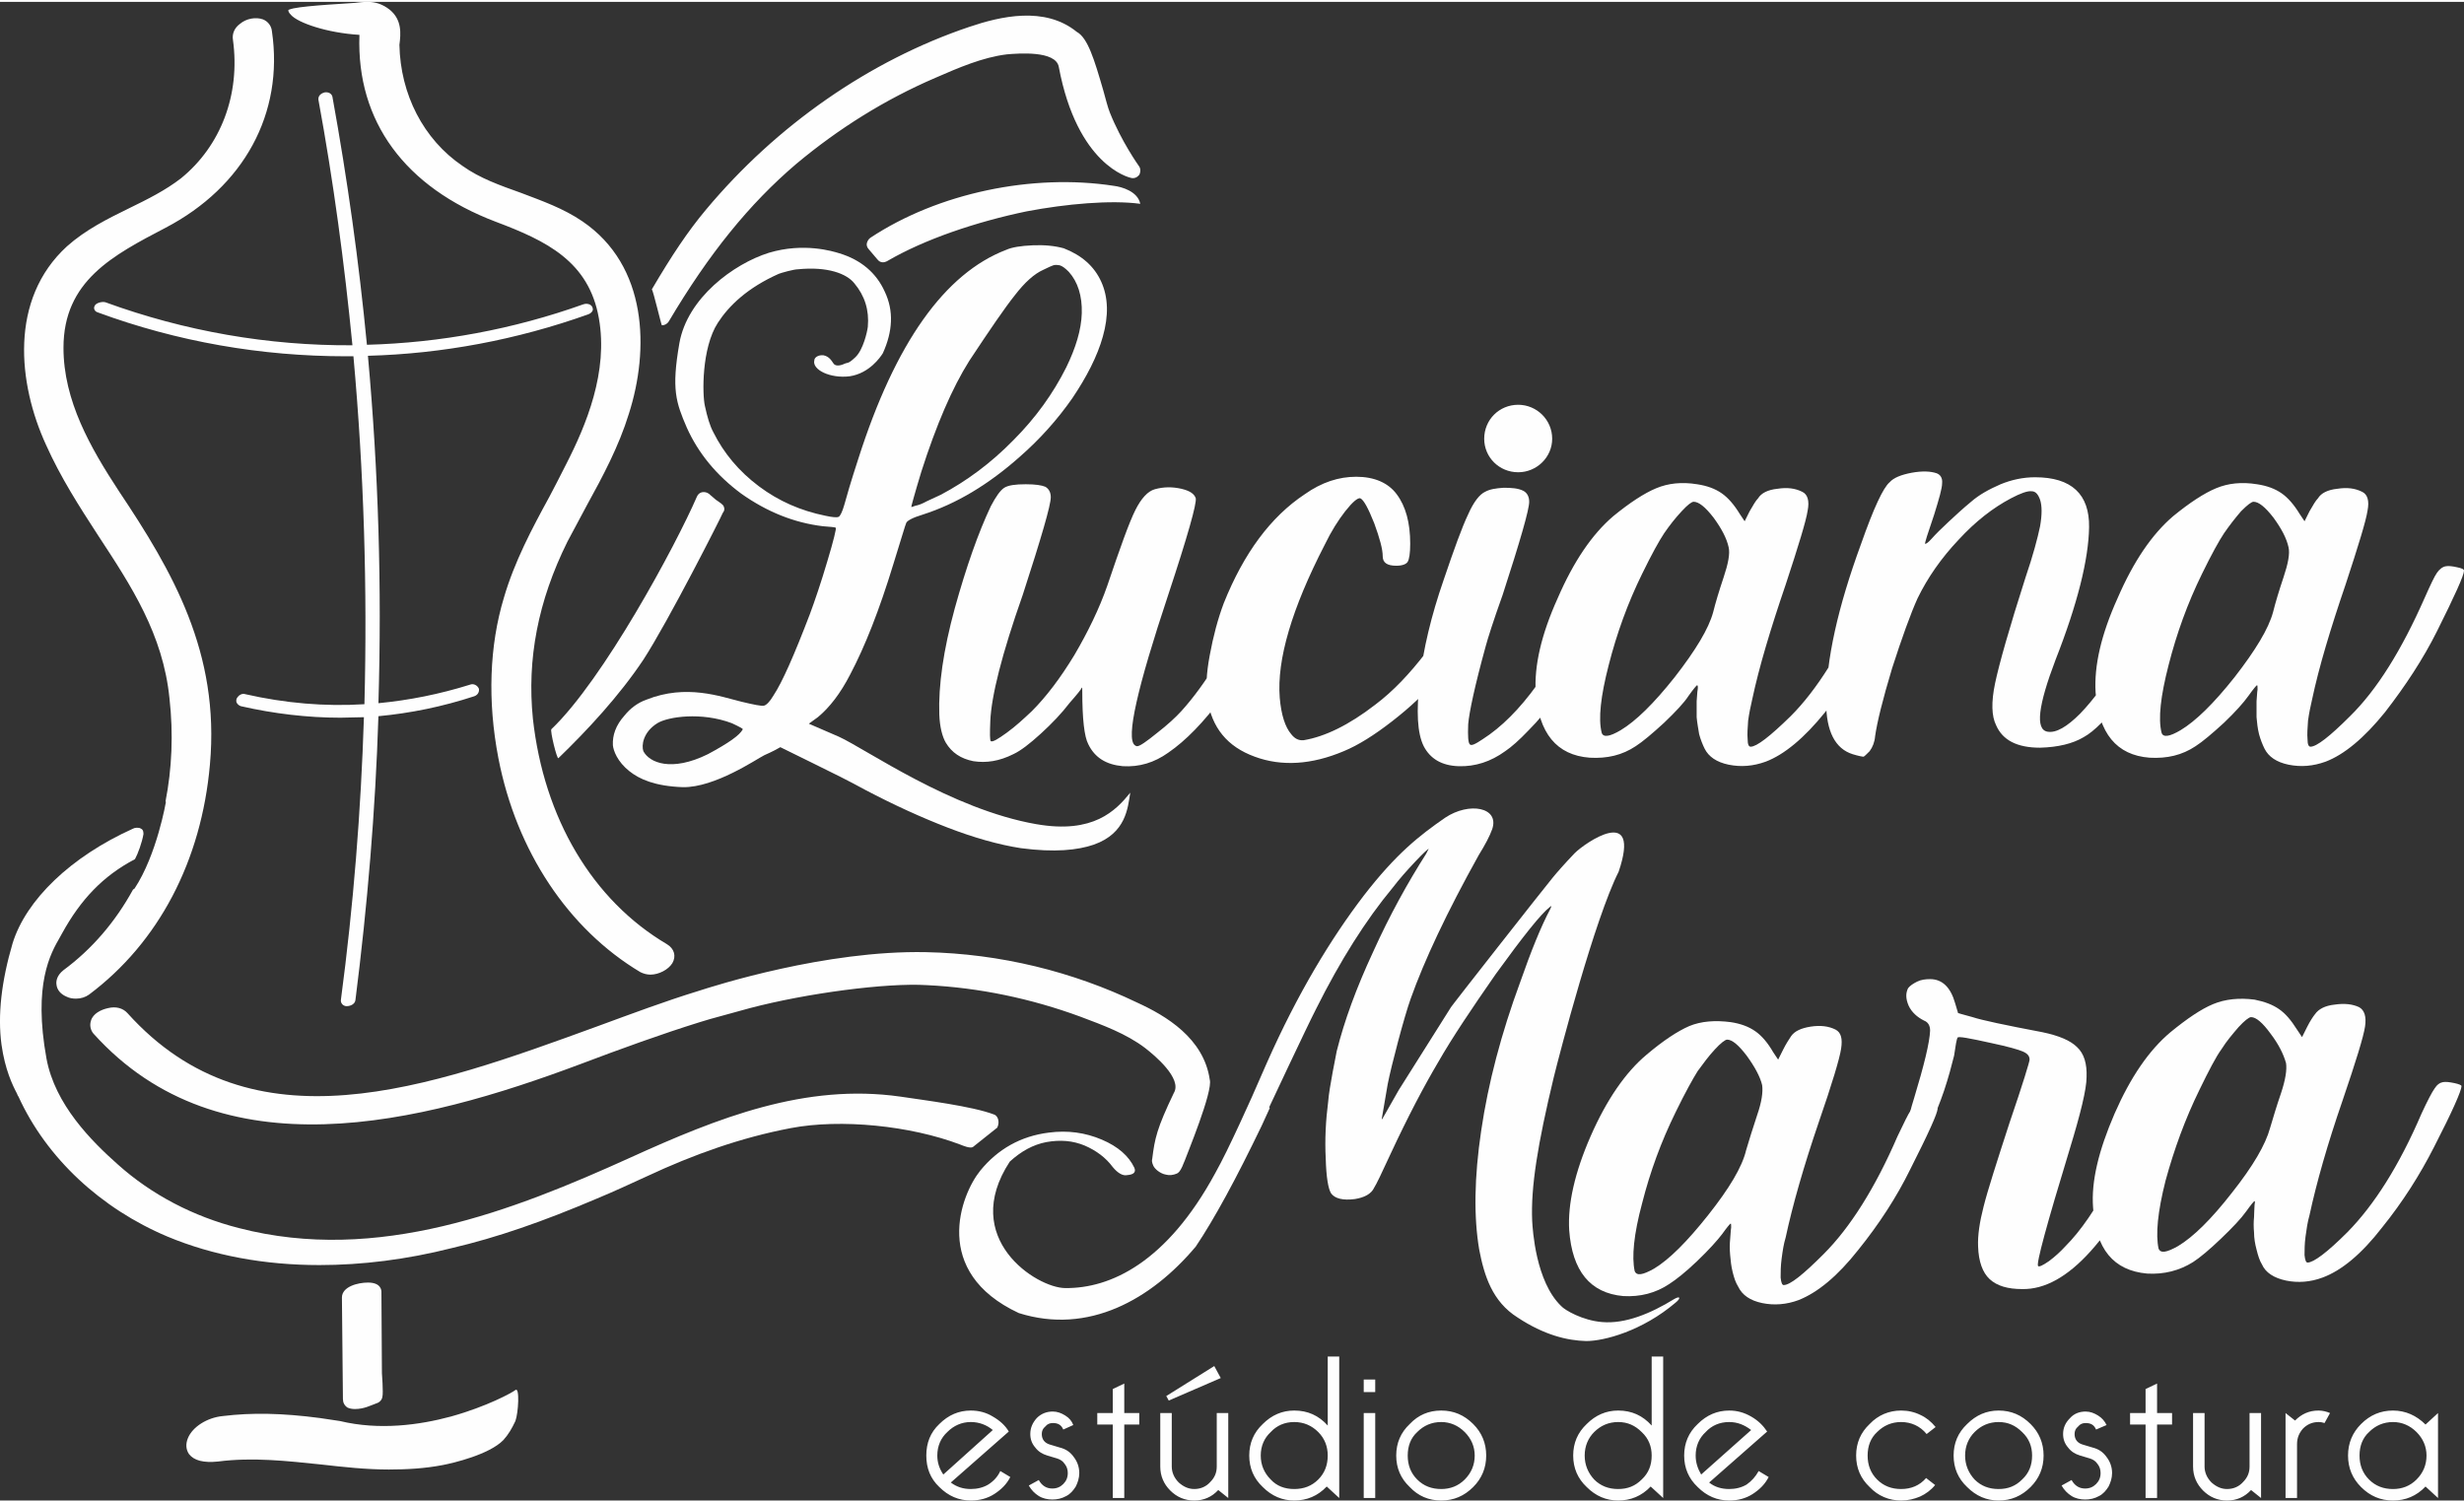 <?xml version="1.0" encoding="UTF-8"?>
<!DOCTYPE svg PUBLIC "-//W3C//DTD SVG 1.1//EN" "http://www.w3.org/Graphics/SVG/1.1/DTD/svg11.dtd">
<!-- Creator: CorelDRAW 2018 (64 Bit Versão de avaliação) -->
<svg xmlns="http://www.w3.org/2000/svg" xml:space="preserve" width="123px" height="75px" version="1.1" style="shape-rendering:geometricPrecision; text-rendering:geometricPrecision; image-rendering:optimizeQuality; fill-rule:evenodd; clip-rule:evenodd"
viewBox="0 0 49.29 29.98"
 xmlns:xlink="http://www.w3.org/1999/xlink">
 <rect x="0" y="0" width="49.29" height="29.98" fill="#333333" stroke="none"/>
 <defs>
  <style type="text/css">
   <![CDATA[
    .fil0 {fill:#FEFEFE;fill-rule:nonzero}
   ]]>
  </style>
 </defs>
 <g id="Camada_x0020_1">
  <path class="fil0" d="M32.38 17.4c0.46,-1.36 -0.67,-0.58 -0.88,-0.37 -0.21,0.22 -0.35,0.38 -0.44,0.49 -0.15,0.18 -2.06,2.61 -2.04,2.6l-1.04 1.65c-0.21,0.37 -0.32,0.56 -0.33,0.58l-0.01 0 0.12 -0.7c0.07,-0.36 0.33,-1.35 0.46,-1.71 0.27,-0.76 0.72,-1.72 1.36,-2.87 0.13,-0.21 0.22,-0.38 0.27,-0.52 0.15,-0.44 -0.46,-0.55 -0.94,-0.23 -0.52,0.36 -0.98,0.72 -1.63,1.56 -0.65,0.85 -1.32,1.95 -1.94,3.35 -0.31,0.71 -0.31,0.71 -0.54,1.21 -0.19,0.41 -0.35,0.74 -0.49,0.99 -0.97,1.79 -2.1,2.31 -3,2.3 -0.57,0 -2.12,-0.99 -1.11,-2.53 0.23,-0.21 0.47,-0.34 0.73,-0.39 0.28,-0.05 0.53,-0.03 0.77,0.07 0.23,0.1 0.42,0.24 0.56,0.43 0.1,0.12 0.2,0.18 0.29,0.16 0.13,-0.01 0.18,-0.06 0.14,-0.15 -0.11,-0.23 -0.32,-0.42 -0.65,-0.56 -0.33,-0.14 -0.68,-0.19 -1.06,-0.14 -0.56,0.07 -1.02,0.33 -1.37,0.76 -0.39,0.48 -0.99,2.03 0.77,2.85 1.39,0.44 2.65,-0.27 3.54,-1.33 0.37,-0.55 0.81,-1.36 1.32,-2.42l0.16 -0.35 -0.01 -0.02c0,0 0.74,-1.58 0.94,-1.97 0.48,-0.96 0.99,-1.77 1.53,-2.42 0.13,-0.17 0.28,-0.34 0.45,-0.52 0.16,-0.17 0.25,-0.25 0.27,-0.26l-0.05 0.1c-0.37,0.58 -0.73,1.23 -1.06,1.96 -0.34,0.73 -0.58,1.39 -0.73,1.99 -0.01,0.06 -0.15,0.73 -0.17,1 -0.05,0.39 -0.07,0.77 -0.05,1.15 0.01,0.37 0.05,0.61 0.11,0.7 0.08,0.1 0.23,0.14 0.47,0.11 0.19,-0.03 0.33,-0.1 0.39,-0.23 0.04,-0.06 0.15,-0.29 0.33,-0.68 0.34,-0.73 0.66,-1.34 0.95,-1.83 0.28,-0.49 0.67,-1.07 1.15,-1.76 0.55,-0.76 0.91,-1.21 1.08,-1.34 0.04,-0.04 0.04,-0.02 0.01,0.04 -0.18,0.34 -0.38,0.83 -0.6,1.46 -0.38,1.03 -0.64,2.02 -0.78,2.97 -0.14,0.94 -0.15,1.73 -0.04,2.38 0.1,0.52 0.26,1.04 0.77,1.36 0.53,0.35 0.99,0.46 1.37,0.47 0.36,0 1.12,-0.2 1.79,-0.77 0.11,-0.09 0.09,-0.14 -0.03,-0.07 -0.47,0.29 -0.98,0.5 -1.44,0.46 -0.39,-0.03 -0.75,-0.24 -0.82,-0.32 -0.51,-0.49 -0.57,-1.53 -0.58,-1.7 -0.03,-0.68 0.11,-1.54 0.43,-2.87 0.12,-0.49 0.82,-3.17 1.3,-4.12z"/>
  <path class="fil0" d="M43.23 22.66c0.3,-0.65 0.42,-1 0.37,-1.07 -0.03,-0.03 -0.1,-0.05 -0.21,-0.06 -0.1,0 -0.18,0.01 -0.22,0.03 -0.07,0.03 -0.14,0.15 -0.2,0.37 -0.17,0.48 -0.41,1.02 -0.73,1.62 -0.31,0.59 -0.62,1.04 -0.92,1.34 -0.1,0.11 -0.21,0.21 -0.33,0.3 -0.13,0.09 -0.2,0.12 -0.22,0.1 -0.04,-0.05 0.17,-0.82 0.63,-2.33 0.22,-0.72 0.34,-1.21 0.34,-1.45 0.01,-0.27 -0.05,-0.47 -0.19,-0.6 -0.13,-0.13 -0.36,-0.23 -0.7,-0.3 -0.74,-0.14 -1.21,-0.24 -1.39,-0.3l-0.29 -0.08 -0.06 -0.2c-0.09,-0.32 -0.26,-0.48 -0.5,-0.48 -0.09,0 -0.18,0.01 -0.26,0.05 -0.08,0.04 -0.14,0.08 -0.18,0.13 -0.05,0.1 -0.05,0.21 0.01,0.35 0.06,0.13 0.17,0.23 0.31,0.3 0.08,0.03 0.12,0.1 0.12,0.2 -0.01,0.24 -0.12,0.69 -0.32,1.35 -0.07,0.22 -0.1,0.36 -0.11,0.41 0,0.06 0.02,0.1 0.06,0.12 0.19,0.06 0.33,0.01 0.43,-0.15 0.06,-0.09 0.13,-0.27 0.22,-0.53 0.09,-0.27 0.15,-0.5 0.2,-0.7 0.03,-0.21 0.05,-0.33 0.07,-0.36 0.01,-0.03 0.23,0.01 0.68,0.11 0.33,0.07 0.54,0.13 0.63,0.17 0.09,0.04 0.13,0.09 0.13,0.16 0,0.04 -0.13,0.47 -0.4,1.26 -0.26,0.8 -0.44,1.36 -0.52,1.68 -0.08,0.31 -0.12,0.58 -0.11,0.8 0.01,0.3 0.09,0.52 0.23,0.65 0.15,0.14 0.37,0.2 0.65,0.2 0.9,0.02 1.83,-1.01 2.78,-3.09zm-0.93 -0.42c-0.32,0.74 -0.47,1.36 -0.43,1.88 0.05,0.83 0.41,1.26 1.08,1.32 0.34,0.02 0.65,-0.06 0.92,-0.23 0.14,-0.09 0.33,-0.25 0.56,-0.47 0.23,-0.22 0.4,-0.4 0.5,-0.54 0.1,-0.14 0.16,-0.21 0.17,-0.21 0.01,0 0.01,0.03 0,0.08 0,0.06 -0.01,0.14 -0.01,0.24 -0.01,0.1 -0.01,0.2 0,0.31 0,0.11 0.02,0.23 0.05,0.34 0.03,0.12 0.06,0.22 0.11,0.3 0.07,0.16 0.24,0.27 0.48,0.32 0.24,0.05 0.49,0.03 0.73,-0.06 0.38,-0.14 0.78,-0.47 1.19,-1 0.42,-0.52 0.76,-1.06 1.04,-1.61 0.37,-0.72 0.55,-1.13 0.55,-1.22 0,-0.02 -0.05,-0.04 -0.14,-0.06 -0.1,-0.02 -0.17,-0.03 -0.23,-0.02 -0.06,0.01 -0.12,0.05 -0.17,0.13 -0.05,0.07 -0.14,0.24 -0.26,0.5 -0.45,1.05 -0.95,1.83 -1.48,2.37 -0.41,0.41 -0.68,0.61 -0.8,0.61 -0.03,0 -0.05,-0.05 -0.06,-0.15 0,-0.1 0,-0.22 0.02,-0.37 0.02,-0.15 0.04,-0.29 0.08,-0.43 0.14,-0.65 0.36,-1.42 0.66,-2.29 0.27,-0.79 0.42,-1.28 0.45,-1.48 0.03,-0.2 -0.01,-0.33 -0.12,-0.39 -0.13,-0.06 -0.29,-0.08 -0.49,-0.05 -0.19,0.02 -0.32,0.09 -0.39,0.19 -0.04,0.05 -0.1,0.14 -0.16,0.26l-0.1 0.2 -0.1 -0.15c-0.12,-0.19 -0.23,-0.32 -0.36,-0.41 -0.13,-0.09 -0.29,-0.15 -0.49,-0.19 -0.31,-0.04 -0.59,-0.01 -0.83,0.09 -0.24,0.1 -0.52,0.29 -0.85,0.56 -0.43,0.36 -0.8,0.9 -1.12,1.63zm3.12 -1.6c0.16,0.21 0.26,0.41 0.31,0.59 0.02,0.13 -0.01,0.33 -0.1,0.6 -0.09,0.26 -0.16,0.5 -0.22,0.7 -0.09,0.33 -0.34,0.76 -0.76,1.29 -0.42,0.54 -0.78,0.89 -1.08,1.07 -0.23,0.13 -0.35,0.15 -0.39,0.05 -0.06,-0.28 -0.02,-0.73 0.14,-1.36 0.17,-0.62 0.39,-1.23 0.68,-1.82 0.19,-0.39 0.33,-0.66 0.44,-0.81 0.1,-0.16 0.22,-0.3 0.34,-0.44 0.12,-0.13 0.21,-0.2 0.25,-0.2 0.1,0 0.23,0.11 0.39,0.33z"/>
  <path class="fil0" d="M31.82 22.69c-0.32,0.73 -0.46,1.36 -0.43,1.88 0.06,0.82 0.42,1.26 1.08,1.32 0.34,0.02 0.65,-0.06 0.92,-0.24 0.14,-0.09 0.33,-0.24 0.56,-0.46 0.24,-0.23 0.4,-0.41 0.5,-0.54 0.1,-0.14 0.16,-0.21 0.17,-0.21 0.01,0 0.01,0.02 0.01,0.08 -0.01,0.06 -0.01,0.13 -0.02,0.23 -0.01,0.1 -0.01,0.21 0,0.32 0.01,0.11 0.02,0.22 0.05,0.34 0.03,0.12 0.06,0.21 0.11,0.29 0.08,0.17 0.24,0.28 0.48,0.33 0.24,0.05 0.49,0.03 0.73,-0.06 0.38,-0.15 0.78,-0.48 1.19,-1 0.42,-0.52 0.77,-1.06 1.04,-1.61 0.37,-0.73 0.55,-1.13 0.55,-1.22 0,-0.02 -0.05,-0.04 -0.14,-0.07 -0.09,-0.02 -0.17,-0.02 -0.22,-0.01 -0.07,0.01 -0.13,0.05 -0.18,0.12 -0.05,0.07 -0.13,0.24 -0.26,0.51 -0.45,1.04 -0.95,1.83 -1.48,2.36 -0.41,0.41 -0.67,0.62 -0.8,0.62 -0.03,0 -0.05,-0.05 -0.06,-0.15 0,-0.1 0,-0.23 0.02,-0.38 0.02,-0.15 0.04,-0.29 0.08,-0.42 0.14,-0.65 0.36,-1.42 0.66,-2.3 0.27,-0.78 0.42,-1.28 0.45,-1.48 0.03,-0.2 0,-0.32 -0.11,-0.38 -0.14,-0.07 -0.3,-0.09 -0.5,-0.06 -0.19,0.03 -0.32,0.09 -0.39,0.19 -0.04,0.06 -0.1,0.15 -0.16,0.27l-0.1 0.2 -0.1 -0.15c-0.11,-0.19 -0.23,-0.33 -0.36,-0.42 -0.13,-0.09 -0.29,-0.15 -0.49,-0.18 -0.31,-0.04 -0.59,-0.02 -0.83,0.08 -0.23,0.1 -0.52,0.29 -0.85,0.57 -0.42,0.35 -0.8,0.9 -1.12,1.63zm3.12 -1.61c0.16,0.22 0.27,0.42 0.31,0.59 0.02,0.14 -0.01,0.34 -0.1,0.6 -0.09,0.27 -0.16,0.5 -0.22,0.7 -0.08,0.34 -0.34,0.77 -0.76,1.3 -0.42,0.53 -0.78,0.89 -1.08,1.07 -0.23,0.13 -0.35,0.15 -0.39,0.05 -0.06,-0.28 -0.02,-0.73 0.15,-1.36 0.16,-0.63 0.38,-1.23 0.67,-1.82 0.19,-0.39 0.34,-0.66 0.44,-0.82 0.11,-0.15 0.22,-0.3 0.34,-0.43 0.12,-0.13 0.21,-0.2 0.25,-0.2 0.1,0 0.23,0.11 0.39,0.32z"/>
  <path class="fil0" d="M20.73 16.45c-1.71,-0.3 -3.4,-1.5 -3.95,-1.75l-0.6 -0.26 0.18 -0.13c0.23,-0.19 0.45,-0.47 0.65,-0.86 0.29,-0.55 0.58,-1.28 0.86,-2.2 0.16,-0.51 0.24,-0.79 0.26,-0.83 0.02,-0.04 0.12,-0.1 0.32,-0.16 0.69,-0.22 1.33,-0.61 1.95,-1.16 0.4,-0.35 0.75,-0.74 1.05,-1.17 0.29,-0.43 0.5,-0.84 0.61,-1.23 0.12,-0.42 0.11,-0.79 -0.03,-1.1 -0.14,-0.31 -0.39,-0.53 -0.75,-0.67 -0.18,-0.05 -0.39,-0.07 -0.62,-0.06 -0.24,0.01 -0.42,0.04 -0.53,0.09 -1.23,0.47 -2.22,1.86 -2.96,4.18 -0.15,0.46 -0.24,0.77 -0.28,0.92 -0.04,0.14 -0.08,0.22 -0.11,0.24 -0.04,0.02 -0.13,0.01 -0.27,-0.02 -0.49,-0.1 -0.93,-0.29 -1.33,-0.59 -0.4,-0.3 -0.7,-0.66 -0.91,-1.08 -0.07,-0.13 -0.12,-0.3 -0.17,-0.53 -0.05,-0.22 -0.07,-1.15 0.26,-1.66 0.22,-0.34 0.59,-0.7 1.22,-0.98 0.05,-0.02 0.3,-0.09 0.38,-0.09 0.6,-0.06 0.98,0.09 1.13,0.28 0.21,0.25 0.3,0.54 0.27,0.87 -0.01,0.09 -0.09,0.46 -0.25,0.61 -0.16,0.15 -0.14,0.09 -0.24,0.14 -0.1,0.04 -0.17,0.03 -0.2,-0.02 -0.04,-0.06 -0.09,-0.14 -0.2,-0.16 -0.11,-0.01 -0.18,0.05 -0.18,0.1 -0.05,0.19 0.32,0.37 0.71,0.32 0.39,-0.06 0.61,-0.38 0.66,-0.46 0.2,-0.44 0.22,-0.85 0.04,-1.23 -0.17,-0.38 -0.48,-0.64 -0.91,-0.77 -0.13,-0.04 -0.71,-0.22 -1.41,-0.01 -0.7,0.22 -1.63,0.9 -1.79,1.81 -0.16,0.92 -0.07,1.18 0.15,1.69 0.23,0.51 0.59,0.95 1.09,1.32 0.51,0.36 1.05,0.58 1.63,0.65 0.15,0.01 0.24,0.02 0.26,0.03 0.01,0.02 -0.04,0.24 -0.17,0.67 -0.13,0.44 -0.25,0.79 -0.35,1.06 -0.31,0.81 -0.55,1.36 -0.73,1.63 -0.07,0.12 -0.14,0.19 -0.19,0.2 -0.05,0.01 -0.2,-0.02 -0.45,-0.08 -0.41,-0.1 -1.1,-0.36 -1.9,-0.04 -0.17,0.06 -0.32,0.17 -0.44,0.32 -0.17,0.19 -0.24,0.39 -0.23,0.59 0.01,0.11 0.09,0.33 0.33,0.52 0.2,0.16 0.51,0.3 1.07,0.32 0.64,0.01 1.47,-0.56 1.63,-0.64 0.16,-0.07 0.27,-0.13 0.32,-0.16l0.63 0.31c0.41,0.2 0.77,0.38 1.06,0.54 0.59,0.31 1.14,0.56 1.66,0.76 0.52,0.2 1.01,0.34 1.46,0.41 0.68,0.09 1.14,0.04 1.46,-0.07 0.65,-0.23 0.68,-0.74 0.73,-1.04 -0.29,0.36 -0.74,0.83 -1.88,0.63zm-5.87 -1.9c-0.06,0.12 -0.29,0.28 -0.7,0.5 -0.73,0.36 -1.17,0.17 -1.29,-0.06 -0.04,-0.11 -0.01,-0.38 0.28,-0.56 0.21,-0.13 0.88,-0.23 1.49,0 0.15,0.07 0.22,0.11 0.22,0.12zm3.37 -4.45c0,-0.01 0.06,-0.24 0.2,-0.7 0.3,-0.94 0.62,-1.68 0.96,-2.22 0.41,-0.62 0.71,-1.06 0.91,-1.31 0.2,-0.26 0.39,-0.43 0.57,-0.51 0.1,-0.05 0.17,-0.08 0.2,-0.09 0.03,-0.01 0.07,-0.01 0.13,0 0.06,0.02 0.11,0.06 0.18,0.13 0.18,0.2 0.27,0.48 0.26,0.83 -0.01,0.33 -0.12,0.69 -0.31,1.08 -0.26,0.52 -0.61,1.01 -1.06,1.46 -0.45,0.46 -0.94,0.82 -1.45,1.09 -0.09,0.04 -0.19,0.09 -0.28,0.13 -0.09,0.05 -0.17,0.08 -0.23,0.09 -0.05,0.02 -0.08,0.03 -0.08,0.02z"/>
  <path class="fil0" d="M24.45 13.91c0.37,-0.5 0.66,-1 0.9,-1.5 0.32,-0.67 0.46,-1.02 0.43,-1.07 -0.03,-0.03 -0.09,-0.05 -0.17,-0.06 -0.07,-0.01 -0.15,-0.01 -0.21,0.01 -0.08,0.04 -0.19,0.21 -0.34,0.54 -0.46,1.03 -0.94,1.82 -1.43,2.36 -0.11,0.12 -0.27,0.27 -0.49,0.44 -0.21,0.17 -0.34,0.26 -0.39,0.26 -0.02,0 -0.04,-0.01 -0.05,-0.02 -0.18,-0.14 0.05,-1.15 0.67,-3.01 0.39,-1.18 0.57,-1.82 0.55,-1.93 -0.03,-0.09 -0.12,-0.15 -0.29,-0.19 -0.18,-0.04 -0.35,-0.04 -0.53,0.01 -0.14,0.04 -0.27,0.18 -0.39,0.42 -0.12,0.24 -0.3,0.74 -0.56,1.51 -0.16,0.46 -0.39,0.93 -0.66,1.39 -0.28,0.46 -0.56,0.83 -0.85,1.12 -0.16,0.15 -0.32,0.3 -0.5,0.43 -0.18,0.13 -0.28,0.19 -0.32,0.17 -0.02,-0.02 -0.02,-0.16 -0.01,-0.4 0.02,-0.5 0.23,-1.34 0.65,-2.53 0.37,-1.14 0.56,-1.79 0.56,-1.95 0,-0.1 -0.04,-0.17 -0.11,-0.21 -0.07,-0.03 -0.2,-0.05 -0.39,-0.05 -0.21,0 -0.35,0.02 -0.43,0.07 -0.08,0.05 -0.17,0.18 -0.27,0.37 -0.25,0.53 -0.49,1.21 -0.72,2.04 -0.23,0.84 -0.33,1.55 -0.31,2.13 0.01,0.25 0.06,0.44 0.13,0.56 0.12,0.2 0.3,0.32 0.55,0.37 0.26,0.04 0.52,0 0.8,-0.14 0.15,-0.07 0.33,-0.21 0.55,-0.41 0.22,-0.2 0.42,-0.41 0.58,-0.62 0.15,-0.17 0.23,-0.27 0.24,-0.3 0.01,-0.01 0.01,0.01 0.01,0.07 0,0.55 0.04,0.91 0.12,1.06 0.13,0.27 0.36,0.41 0.69,0.44 0.33,0.02 0.63,-0.07 0.91,-0.27 0.35,-0.24 0.71,-0.61 1.08,-1.11zm3.4 0.48c0.36,-0.28 0.65,-0.55 0.86,-0.82 0.25,-0.31 0.51,-0.68 0.76,-1.12 0.26,-0.44 0.4,-0.74 0.42,-0.91 0.02,-0.1 0,-0.16 -0.08,-0.18 -0.15,-0.06 -0.26,-0.06 -0.34,0 -0.07,0.06 -0.15,0.18 -0.23,0.38 -0.15,0.41 -0.39,0.83 -0.71,1.27 -0.33,0.43 -0.66,0.78 -1.02,1.05 -0.53,0.41 -1.01,0.64 -1.43,0.71 -0.1,0.01 -0.18,-0.03 -0.25,-0.12 -0.12,-0.14 -0.2,-0.38 -0.23,-0.73 -0.06,-0.76 0.24,-1.78 0.9,-3.06 0.13,-0.27 0.27,-0.49 0.41,-0.67 0.15,-0.19 0.25,-0.27 0.3,-0.26 0.07,0.03 0.16,0.2 0.28,0.5 0.11,0.3 0.17,0.52 0.17,0.66 0,0.13 0.09,0.19 0.27,0.19 0.12,0 0.2,-0.03 0.23,-0.08 0.03,-0.05 0.05,-0.17 0.05,-0.36 0,-0.42 -0.09,-0.75 -0.27,-0.99 -0.17,-0.23 -0.45,-0.35 -0.81,-0.35 -0.35,0 -0.69,0.11 -1.03,0.35 -0.68,0.45 -1.22,1.18 -1.62,2.18 -0.12,0.32 -0.21,0.66 -0.28,1.04 -0.07,0.37 -0.08,0.66 -0.05,0.87 0.09,0.58 0.4,0.96 0.95,1.16 0.54,0.2 1.14,0.16 1.78,-0.11 0.29,-0.12 0.61,-0.32 0.97,-0.6zm1.52 -4.14c-0.12,0.25 -0.28,0.69 -0.49,1.31 -0.25,0.72 -0.41,1.39 -0.48,2.01 -0.07,0.62 -0.05,1.06 0.08,1.32 0.13,0.25 0.36,0.39 0.7,0.4 0.33,0.01 0.64,-0.09 0.93,-0.3 0.12,-0.08 0.28,-0.22 0.47,-0.42 0.2,-0.2 0.35,-0.39 0.48,-0.56 0.47,-0.64 0.9,-1.39 1.28,-2.25 0.07,-0.19 0.12,-0.3 0.13,-0.34 0.01,-0.04 0,-0.07 -0.03,-0.09 -0.06,-0.05 -0.12,-0.07 -0.19,-0.07 -0.12,0 -0.2,0.03 -0.25,0.09 -0.05,0.06 -0.14,0.23 -0.26,0.51 -0.63,1.44 -1.33,2.41 -2.08,2.89 -0.15,0.1 -0.23,0.14 -0.26,0.1 -0.03,-0.03 -0.04,-0.16 -0.03,-0.4 0.02,-0.24 0.13,-0.76 0.35,-1.56 0.04,-0.15 0.15,-0.5 0.34,-1.03 0.35,-1.08 0.53,-1.7 0.53,-1.86 0,-0.1 -0.04,-0.18 -0.12,-0.22 -0.1,-0.05 -0.23,-0.06 -0.39,-0.06 -0.16,0.01 -0.28,0.03 -0.37,0.08 -0.11,0.05 -0.23,0.2 -0.34,0.45zm1.79 1.68c-0.33,0.73 -0.47,1.35 -0.44,1.88 0.06,0.82 0.42,1.26 1.08,1.31 0.35,0.02 0.65,-0.05 0.92,-0.23 0.14,-0.09 0.33,-0.25 0.57,-0.47 0.23,-0.22 0.4,-0.4 0.49,-0.54 0.1,-0.14 0.16,-0.21 0.17,-0.21 0.01,0 0.02,0.03 0.01,0.09 -0.01,0.05 -0.01,0.13 -0.02,0.23 0,0.1 0,0.2 0,0.32 0.01,0.11 0.03,0.22 0.05,0.34 0.03,0.11 0.07,0.21 0.11,0.29 0.08,0.16 0.24,0.27 0.48,0.32 0.25,0.05 0.49,0.03 0.74,-0.06 0.37,-0.14 0.77,-0.47 1.19,-0.99 0.41,-0.53 0.76,-1.06 1.04,-1.62 0.36,-0.72 0.54,-1.12 0.54,-1.21 0,-0.03 -0.04,-0.05 -0.14,-0.07 -0.09,-0.02 -0.17,-0.03 -0.22,-0.02 -0.07,0.01 -0.13,0.06 -0.18,0.13 -0.05,0.07 -0.13,0.24 -0.25,0.51 -0.46,1.04 -0.95,1.83 -1.48,2.36 -0.42,0.41 -0.68,0.61 -0.8,0.61 -0.04,0 -0.06,-0.05 -0.06,-0.15 -0.01,-0.1 0,-0.22 0.01,-0.37 0.02,-0.15 0.05,-0.29 0.08,-0.42 0.14,-0.66 0.37,-1.42 0.67,-2.3 0.26,-0.79 0.41,-1.28 0.44,-1.48 0.04,-0.2 0,-0.33 -0.11,-0.38 -0.14,-0.07 -0.3,-0.09 -0.49,-0.06 -0.2,0.02 -0.33,0.09 -0.39,0.19 -0.05,0.05 -0.1,0.14 -0.17,0.26l-0.1 0.2 -0.1 -0.15c-0.11,-0.18 -0.23,-0.32 -0.36,-0.41 -0.13,-0.09 -0.29,-0.15 -0.49,-0.18 -0.31,-0.05 -0.58,-0.02 -0.82,0.08 -0.24,0.1 -0.53,0.29 -0.86,0.56 -0.42,0.36 -0.79,0.9 -1.11,1.64zm3.12 -1.61c0.16,0.22 0.26,0.41 0.3,0.59 0.03,0.13 -0.01,0.33 -0.1,0.6 -0.09,0.27 -0.16,0.5 -0.21,0.7 -0.09,0.33 -0.35,0.76 -0.77,1.3 -0.42,0.53 -0.78,0.88 -1.08,1.06 -0.22,0.13 -0.35,0.15 -0.38,0.05 -0.07,-0.28 -0.02,-0.73 0.14,-1.35 0.16,-0.63 0.38,-1.24 0.67,-1.83 0.19,-0.39 0.34,-0.66 0.44,-0.81 0.11,-0.16 0.22,-0.3 0.35,-0.44 0.12,-0.13 0.2,-0.19 0.24,-0.19 0.1,0 0.23,0.1 0.4,0.32zm3 4.78c0.02,-0.01 0.06,-0.05 0.12,-0.11 0.06,-0.08 0.1,-0.18 0.11,-0.3 0.04,-0.28 0.15,-0.73 0.34,-1.36 0.2,-0.62 0.37,-1.09 0.51,-1.4 0.2,-0.41 0.47,-0.8 0.82,-1.17 0.34,-0.37 0.69,-0.64 1.05,-0.83 0.19,-0.1 0.33,-0.15 0.41,-0.14 0.08,0 0.13,0.06 0.17,0.17 0.04,0.12 0.04,0.3 0,0.53 -0.05,0.24 -0.14,0.58 -0.29,1.02 -0.33,1.03 -0.53,1.74 -0.61,2.12 -0.08,0.38 -0.07,0.66 0.02,0.84 0.13,0.3 0.42,0.45 0.88,0.45 0.36,-0.01 0.65,-0.08 0.87,-0.21 0.22,-0.12 0.48,-0.39 0.78,-0.79 0.38,-0.51 0.72,-1.17 0.99,-1.99 0.13,-0.36 0.18,-0.55 0.15,-0.59 -0.03,-0.03 -0.09,-0.05 -0.19,-0.06 -0.09,0 -0.16,0.01 -0.21,0.05 -0.04,0.03 -0.11,0.19 -0.21,0.48 -0.38,1.06 -0.84,1.87 -1.38,2.43 -0.26,0.26 -0.48,0.39 -0.65,0.36 -0.25,-0.04 -0.19,-0.52 0.16,-1.44 0.44,-1.12 0.66,-2.01 0.67,-2.65 0.01,-0.66 -0.35,-1 -1.08,-1 -0.24,0 -0.47,0.05 -0.69,0.14 -0.23,0.1 -0.43,0.21 -0.59,0.35 -0.17,0.14 -0.32,0.28 -0.46,0.41 -0.14,0.13 -0.25,0.24 -0.33,0.33 -0.07,0.08 -0.12,0.11 -0.13,0.1 -0.01,-0.01 0.05,-0.2 0.18,-0.58 0.1,-0.32 0.16,-0.53 0.16,-0.63 0.01,-0.1 -0.03,-0.17 -0.11,-0.2 -0.12,-0.04 -0.28,-0.05 -0.5,-0.01 -0.21,0.04 -0.36,0.1 -0.44,0.19 -0.13,0.11 -0.32,0.52 -0.57,1.23 -0.47,1.28 -0.7,2.33 -0.7,3.17 0,0.58 0.18,0.93 0.53,1.04 0.13,0.04 0.2,0.05 0.22,0.05zm5.08 -3.17c-0.33,0.73 -0.47,1.35 -0.44,1.88 0.06,0.82 0.42,1.26 1.08,1.31 0.35,0.02 0.65,-0.05 0.92,-0.23 0.14,-0.09 0.33,-0.25 0.57,-0.47 0.23,-0.22 0.39,-0.4 0.49,-0.54 0.1,-0.14 0.16,-0.21 0.17,-0.21 0.01,0 0.01,0.03 0.01,0.09 -0.01,0.05 -0.01,0.13 -0.02,0.23 0,0.1 0,0.2 0,0.32 0.01,0.11 0.02,0.22 0.05,0.34 0.03,0.11 0.07,0.21 0.11,0.29 0.08,0.16 0.24,0.27 0.48,0.32 0.25,0.05 0.49,0.03 0.74,-0.06 0.37,-0.14 0.77,-0.47 1.19,-0.99 0.41,-0.53 0.76,-1.06 1.04,-1.62 0.36,-0.72 0.54,-1.12 0.54,-1.21 0,-0.03 -0.04,-0.05 -0.14,-0.07 -0.09,-0.02 -0.17,-0.03 -0.22,-0.02 -0.07,0.01 -0.13,0.06 -0.18,0.13 -0.05,0.07 -0.13,0.24 -0.25,0.51 -0.46,1.04 -0.95,1.83 -1.49,2.36 -0.41,0.41 -0.67,0.61 -0.79,0.61 -0.04,0 -0.06,-0.05 -0.06,-0.15 -0.01,-0.1 0,-0.22 0.01,-0.37 0.02,-0.15 0.05,-0.29 0.08,-0.42 0.14,-0.66 0.37,-1.42 0.67,-2.3 0.26,-0.79 0.41,-1.28 0.44,-1.48 0.04,-0.2 0,-0.33 -0.11,-0.38 -0.14,-0.07 -0.3,-0.09 -0.49,-0.06 -0.2,0.02 -0.33,0.09 -0.39,0.19 -0.05,0.05 -0.1,0.14 -0.17,0.26l-0.1 0.2 -0.1 -0.15c-0.11,-0.18 -0.23,-0.32 -0.36,-0.41 -0.13,-0.09 -0.29,-0.15 -0.49,-0.18 -0.31,-0.05 -0.58,-0.02 -0.82,0.08 -0.24,0.1 -0.53,0.29 -0.86,0.56 -0.42,0.36 -0.79,0.9 -1.11,1.64zm3.12 -1.61c0.16,0.22 0.26,0.41 0.3,0.59 0.03,0.13 -0.01,0.33 -0.1,0.6 -0.09,0.27 -0.16,0.5 -0.21,0.7 -0.09,0.33 -0.35,0.76 -0.77,1.3 -0.42,0.53 -0.78,0.88 -1.08,1.06 -0.22,0.13 -0.35,0.15 -0.38,0.05 -0.07,-0.28 -0.02,-0.73 0.14,-1.35 0.16,-0.63 0.38,-1.24 0.67,-1.83 0.19,-0.39 0.34,-0.66 0.44,-0.81 0.11,-0.16 0.22,-0.3 0.34,-0.44 0.13,-0.13 0.21,-0.19 0.25,-0.19 0.1,0 0.23,0.1 0.4,0.32z"/>
  <path class="fil0" d="M30.37 9.41c0.37,0 0.68,-0.3 0.68,-0.67 0,-0.38 -0.31,-0.68 -0.68,-0.68 -0.38,0 -0.68,0.3 -0.68,0.68 0,0.37 0.3,0.67 0.68,0.67z"/>
  <path class="fil0" d="M19.77 29.66c-0.1,0.06 -0.22,0.09 -0.35,0.09 -0.15,0 -0.28,-0.04 -0.4,-0.13l1.16 -1.02c-0.07,-0.12 -0.18,-0.22 -0.32,-0.3 -0.13,-0.08 -0.28,-0.12 -0.44,-0.12 -0.24,0 -0.45,0.09 -0.63,0.27 -0.18,0.17 -0.26,0.38 -0.26,0.63 0,0.25 0.08,0.46 0.26,0.63 0.18,0.18 0.39,0.27 0.63,0.27 0.17,0 0.33,-0.04 0.47,-0.13 0.14,-0.09 0.25,-0.2 0.32,-0.34l-0.2 -0.12c-0.05,0.11 -0.13,0.2 -0.24,0.27zm-1.02 -0.58c0,-0.19 0.07,-0.35 0.2,-0.47 0.13,-0.13 0.29,-0.2 0.47,-0.2 0.17,0 0.32,0.06 0.44,0.16l-0.99 0.89c-0.08,-0.12 -0.12,-0.24 -0.12,-0.38zm1.83 0.6c0.05,0.09 0.12,0.16 0.2,0.21 0.08,0.05 0.18,0.07 0.27,0.07 0.1,0 0.19,-0.02 0.28,-0.07 0.08,-0.04 0.14,-0.11 0.19,-0.19 0.04,-0.08 0.07,-0.17 0.07,-0.27 0,-0.12 -0.04,-0.23 -0.11,-0.32 -0.07,-0.1 -0.16,-0.16 -0.28,-0.19l-0.2 -0.06c-0.1,-0.03 -0.16,-0.1 -0.16,-0.21 0,-0.06 0.02,-0.11 0.07,-0.15 0.04,-0.05 0.09,-0.07 0.15,-0.07 0.11,0 0.17,0.04 0.21,0.13l0.2 -0.09c-0.03,-0.08 -0.08,-0.14 -0.16,-0.19 -0.08,-0.05 -0.16,-0.08 -0.25,-0.08 -0.12,0 -0.23,0.04 -0.32,0.13 -0.08,0.09 -0.13,0.19 -0.13,0.32 0,0.1 0.03,0.19 0.1,0.27 0.06,0.08 0.14,0.13 0.24,0.16l0.2 0.06c0.06,0.02 0.11,0.05 0.15,0.11 0.04,0.05 0.06,0.11 0.06,0.18 0,0.09 -0.03,0.16 -0.09,0.22 -0.06,0.06 -0.13,0.09 -0.22,0.09 -0.12,0 -0.21,-0.06 -0.27,-0.17l-0.2 0.11zm1.68 0.25l0.23 0 0 -1.47 0.3 0 0 -0.23 -0.3 0 0 -0.59 -0.23 0.11 0 0.48 -0.31 0 0 0.23 0.31 0 0 1.47zm2.08 -1.7l0 1.07c0,0.12 -0.04,0.22 -0.13,0.31 -0.08,0.09 -0.19,0.14 -0.32,0.14 -0.12,0 -0.22,-0.05 -0.31,-0.13 -0.09,-0.09 -0.14,-0.2 -0.14,-0.32l0 -1.07 -0.23 0 0 1.07c0,0.19 0.07,0.35 0.2,0.48 0.13,0.13 0.29,0.2 0.48,0.2 0.19,0 0.35,-0.07 0.48,-0.21l0.2 0.16 0 -1.7 -0.23 0zm-0.96 -0.25l1.04 -0.45 -0.13 -0.24 -0.96 0.6 0.05 0.09zm1.88 0.47c-0.18,0.17 -0.27,0.38 -0.27,0.63 0,0.25 0.09,0.46 0.27,0.63 0.18,0.18 0.39,0.27 0.63,0.27 0.25,0 0.47,-0.09 0.65,-0.28l0.25 0.23 0 -2.83 -0.23 0 0 1.38c-0.18,-0.2 -0.4,-0.3 -0.67,-0.3 -0.24,0 -0.45,0.09 -0.63,0.27zm1.11 0.16c0.13,0.13 0.19,0.29 0.19,0.47 0,0.19 -0.06,0.35 -0.19,0.48 -0.13,0.13 -0.29,0.19 -0.48,0.19 -0.19,0 -0.35,-0.06 -0.47,-0.19 -0.13,-0.13 -0.2,-0.29 -0.2,-0.48 0,-0.19 0.07,-0.35 0.2,-0.47 0.12,-0.13 0.28,-0.2 0.47,-0.2 0.19,0 0.35,0.07 0.48,0.2zm0.91 1.32l0.23 0 0 -1.7 -0.23 0 0 1.7zm0 -2.12l0.23 0 0 -0.25 -0.23 0 0 0.25zm0.92 0.64c-0.18,0.17 -0.27,0.38 -0.27,0.63 0,0.25 0.09,0.46 0.27,0.63 0.17,0.18 0.38,0.27 0.63,0.27 0.25,0 0.46,-0.09 0.64,-0.27 0.17,-0.17 0.26,-0.38 0.26,-0.63 0,-0.25 -0.09,-0.46 -0.26,-0.63 -0.18,-0.18 -0.39,-0.27 -0.64,-0.27 -0.25,0 -0.46,0.09 -0.63,0.27zm1.1 0.16c0.13,0.13 0.2,0.29 0.2,0.47 0,0.19 -0.07,0.35 -0.2,0.48 -0.13,0.13 -0.29,0.19 -0.47,0.19 -0.19,0 -0.35,-0.06 -0.48,-0.19 -0.13,-0.13 -0.19,-0.29 -0.19,-0.48 0,-0.19 0.06,-0.35 0.19,-0.47 0.13,-0.13 0.29,-0.2 0.48,-0.2 0.18,0 0.34,0.07 0.47,0.2zm2.44 -0.16c-0.18,0.17 -0.27,0.38 -0.27,0.63 0,0.25 0.09,0.46 0.27,0.63 0.18,0.18 0.39,0.27 0.63,0.27 0.25,0 0.47,-0.09 0.65,-0.28l0.25 0.23 0 -2.83 -0.23 0 0 1.38c-0.18,-0.2 -0.4,-0.3 -0.67,-0.3 -0.24,0 -0.45,0.09 -0.63,0.27zm1.1 0.16c0.14,0.13 0.2,0.29 0.2,0.47 0,0.19 -0.06,0.35 -0.2,0.48 -0.13,0.13 -0.28,0.19 -0.47,0.19 -0.19,0 -0.35,-0.06 -0.48,-0.19 -0.12,-0.13 -0.19,-0.29 -0.19,-0.48 0,-0.19 0.07,-0.35 0.19,-0.47 0.13,-0.13 0.29,-0.2 0.48,-0.2 0.19,0 0.34,0.07 0.47,0.2zm2.1 1.05c-0.1,0.06 -0.22,0.09 -0.35,0.09 -0.15,0 -0.29,-0.04 -0.4,-0.13l1.16 -1.02c-0.08,-0.12 -0.18,-0.22 -0.32,-0.3 -0.14,-0.08 -0.28,-0.12 -0.44,-0.12 -0.24,0 -0.45,0.09 -0.63,0.27 -0.18,0.17 -0.27,0.38 -0.27,0.63 0,0.25 0.09,0.46 0.27,0.63 0.18,0.18 0.39,0.27 0.63,0.27 0.17,0 0.33,-0.04 0.47,-0.13 0.14,-0.09 0.25,-0.2 0.32,-0.34l-0.2 -0.12c-0.06,0.11 -0.14,0.2 -0.24,0.27zm-1.02 -0.58c0,-0.19 0.07,-0.35 0.2,-0.47 0.12,-0.13 0.28,-0.2 0.47,-0.2 0.17,0 0.31,0.06 0.44,0.16l-1 0.89c-0.07,-0.12 -0.11,-0.24 -0.11,-0.38zm4.5 -0.81c-0.12,-0.06 -0.25,-0.09 -0.39,-0.09 -0.24,0 -0.46,0.09 -0.63,0.27 -0.18,0.17 -0.27,0.38 -0.27,0.63 0,0.25 0.09,0.46 0.27,0.63 0.17,0.18 0.39,0.27 0.63,0.27 0.14,0 0.26,-0.03 0.38,-0.08 0.11,-0.05 0.22,-0.13 0.3,-0.23l-0.18 -0.14c-0.13,0.15 -0.3,0.22 -0.5,0.22 -0.19,0 -0.35,-0.06 -0.48,-0.19 -0.13,-0.13 -0.19,-0.29 -0.19,-0.48 0,-0.19 0.06,-0.35 0.19,-0.47 0.13,-0.13 0.29,-0.2 0.48,-0.2 0.2,0 0.38,0.08 0.51,0.24l0.18 -0.14c-0.09,-0.11 -0.19,-0.19 -0.3,-0.24zm0.93 0.18c-0.18,0.17 -0.27,0.38 -0.27,0.63 0,0.25 0.09,0.46 0.27,0.63 0.18,0.18 0.39,0.27 0.63,0.27 0.25,0 0.46,-0.09 0.64,-0.27 0.17,-0.17 0.26,-0.38 0.26,-0.63 0,-0.25 -0.09,-0.46 -0.26,-0.63 -0.18,-0.18 -0.39,-0.27 -0.64,-0.27 -0.24,0 -0.45,0.09 -0.63,0.27zm1.1 0.16c0.14,0.13 0.2,0.29 0.2,0.47 0,0.19 -0.06,0.35 -0.2,0.48 -0.13,0.13 -0.28,0.19 -0.47,0.19 -0.19,0 -0.35,-0.06 -0.48,-0.19 -0.12,-0.13 -0.19,-0.29 -0.19,-0.48 0,-0.19 0.07,-0.35 0.19,-0.47 0.13,-0.13 0.29,-0.2 0.48,-0.2 0.19,0 0.34,0.07 0.47,0.2zm0.79 1.07c0.05,0.09 0.12,0.16 0.2,0.21 0.08,0.05 0.18,0.07 0.27,0.07 0.1,0 0.19,-0.02 0.28,-0.07 0.08,-0.04 0.14,-0.11 0.19,-0.19 0.04,-0.08 0.07,-0.17 0.07,-0.27 0,-0.12 -0.04,-0.23 -0.11,-0.32 -0.07,-0.1 -0.16,-0.16 -0.28,-0.19l-0.2 -0.06c-0.1,-0.03 -0.16,-0.1 -0.16,-0.21 0,-0.06 0.02,-0.11 0.07,-0.15 0.04,-0.05 0.09,-0.07 0.15,-0.07 0.11,0 0.17,0.04 0.21,0.13l0.21 -0.09c-0.04,-0.08 -0.09,-0.14 -0.17,-0.19 -0.08,-0.05 -0.16,-0.08 -0.25,-0.08 -0.12,0 -0.23,0.04 -0.31,0.13 -0.09,0.09 -0.14,0.19 -0.14,0.32 0,0.1 0.03,0.19 0.1,0.27 0.06,0.08 0.14,0.13 0.24,0.16l0.2 0.06c0.06,0.02 0.11,0.05 0.15,0.11 0.04,0.05 0.06,0.11 0.06,0.18 0,0.09 -0.03,0.16 -0.09,0.22 -0.06,0.06 -0.13,0.09 -0.22,0.09 -0.12,0 -0.21,-0.06 -0.27,-0.17l-0.2 0.11zm1.68 0.25l0.23 0 0 -1.47 0.3 0 0 -0.23 -0.3 0 0 -0.59 -0.23 0.11 0 0.48 -0.31 0 0 0.23 0.31 0 0 1.47zm2.08 -1.7l0 1.07c0,0.12 -0.04,0.22 -0.13,0.31 -0.08,0.09 -0.19,0.14 -0.32,0.14 -0.12,0 -0.22,-0.05 -0.31,-0.13 -0.09,-0.09 -0.14,-0.2 -0.14,-0.32l0 -1.07 -0.23 0 0 1.07c0,0.19 0.07,0.35 0.2,0.48 0.13,0.13 0.29,0.2 0.48,0.2 0.19,0 0.35,-0.07 0.48,-0.21l0.2 0.16 0 -1.7 -0.23 0zm1.38 -0.05c-0.19,0 -0.34,0.07 -0.47,0.2l-0.19 -0.15 0 1.7 0.23 0 0 -1.08c0,-0.12 0.04,-0.22 0.12,-0.31 0.08,-0.08 0.18,-0.13 0.31,-0.13 0.05,0 0.09,0.01 0.12,0.02l0.11 -0.2c-0.07,-0.03 -0.15,-0.05 -0.23,-0.05zm2.39 1.75l0 -1.7 -0.25 0.23c-0.18,-0.18 -0.4,-0.28 -0.65,-0.28 -0.25,0 -0.46,0.09 -0.64,0.27 -0.17,0.17 -0.26,0.38 -0.26,0.63 0,0.25 0.09,0.46 0.26,0.63 0.18,0.18 0.39,0.27 0.64,0.27 0.25,0 0.47,-0.09 0.65,-0.28l0.25 0.23zm-0.43 -1.32c0.13,0.13 0.2,0.29 0.2,0.47 0,0.19 -0.07,0.35 -0.2,0.48 -0.13,0.13 -0.29,0.19 -0.47,0.19 -0.19,0 -0.35,-0.06 -0.48,-0.19 -0.13,-0.13 -0.19,-0.29 -0.19,-0.48 0,-0.19 0.06,-0.35 0.19,-0.47 0.13,-0.13 0.29,-0.2 0.48,-0.2 0.18,0 0.34,0.07 0.47,0.2z"/>
  <path class="fil0" d="M3.76 28.73c-0.05,0.12 -0.04,0.23 0.02,0.32 0.1,0.13 0.29,0.18 0.58,0.15 0.7,-0.09 1.39,-0.01 2.07,0.06 0.44,0.05 0.89,0.1 1.35,0.1 0.35,0 0.72,-0.02 1.08,-0.09 0.21,-0.04 0.93,-0.21 1.21,-0.5 0.1,-0.11 0.17,-0.23 0.24,-0.38 0.06,-0.16 0.09,-0.69 0,-0.62 -0.06,0.05 -0.57,0.33 -1.29,0.53 -0.63,0.17 -1.43,0.28 -2.22,0.09 -0.14,-0.02 -0.27,-0.04 -0.4,-0.06 -0.76,-0.1 -1.36,-0.11 -1.94,-0.04 -0.32,0.03 -0.61,0.22 -0.7,0.44zm3.89 -0.83c0.02,-0.07 -0.01,-0.47 -0.01,-0.47l-0.01 -1.62c0,-0.04 -0.01,-0.19 -0.27,-0.19 -0.2,0 -0.52,0.08 -0.52,0.3l0.02 2.03c0,0.07 0.03,0.13 0.09,0.17 0.04,0.02 0.09,0.03 0.15,0.03 0.18,0 0.31,-0.07 0.42,-0.11 0.11,-0.03 0.13,-0.12 0.13,-0.14zm-7.4 -9.06c-0.22,0.75 -0.3,1.43 -0.22,2.02 0.07,0.5 0.22,0.81 0.31,0.98 0.01,0.03 0.02,0.05 0.03,0.06 0.56,1.23 1.65,2.24 2.98,2.8 0.91,0.38 1.94,0.57 3.04,0.57 0.85,0 1.74,-0.11 2.65,-0.34 0.9,-0.21 1.82,-0.53 2.9,-0.99 0.34,-0.14 0.68,-0.3 1.01,-0.45 0.92,-0.43 1.87,-0.77 2.87,-0.96 1,-0.19 2.39,-0.05 3.39,0.33 0.05,0.02 0.19,0.08 0.25,0.05l0.49 -0.39c0.06,-0.13 0,-0.24 -0.06,-0.26 -0.44,-0.17 -1.42,-0.29 -1.88,-0.36 -1.9,-0.27 -3.64,0.42 -5.4,1.22 -2.34,1.06 -5.06,2.13 -7.83,1.41 -0.91,-0.23 -1.75,-0.67 -2.42,-1.27 -0.53,-0.47 -1.26,-1.2 -1.43,-2.12 -0.27,-1.49 0.08,-2.1 0.27,-2.43 0.02,-0.03 0.03,-0.06 0.05,-0.09 0.36,-0.65 0.8,-1.13 1.45,-1.47 0.06,-0.11 0.14,-0.33 0.17,-0.5 0,-0.03 0,-0.09 -0.05,-0.11 -0.04,-0.03 -0.13,-0.02 -0.16,0 -1.24,0.56 -2.14,1.42 -2.41,2.3zm5.19 -18.25c-0.01,-0.11 -0.08,-0.2 -0.18,-0.24 -0.14,-0.05 -0.33,-0.02 -0.46,0.09 -0.11,0.08 -0.16,0.2 -0.14,0.32 0.15,1.09 -0.24,2.12 -1.04,2.77 -0.31,0.24 -0.67,0.42 -1.04,0.6 -0.43,0.21 -0.87,0.43 -1.24,0.76 -1.16,1.06 -0.98,2.75 -0.42,3.97 0.29,0.65 0.67,1.24 1.04,1.81 0.67,1.02 1.3,1.98 1.43,3.26 0.08,0.71 0.05,1.41 -0.08,2.07l0.01 0c0,0 -0.18,1.06 -0.63,1.74 -0.01,0 -0.01,0.01 -0.03,0.02 -0.35,0.64 -0.82,1.19 -1.39,1.61 -0.14,0.11 -0.15,0.23 -0.14,0.29 0.01,0.1 0.08,0.19 0.2,0.24 0.06,0.03 0.12,0.04 0.19,0.04 0.1,0 0.19,-0.03 0.26,-0.08 1.39,-1.04 2.25,-2.67 2.42,-4.61 0.2,-2.23 -0.75,-3.86 -1.82,-5.46 -0.57,-0.87 -1.11,-1.81 -1.11,-2.87 0,-1.34 0.99,-1.85 2.04,-2.4 1.57,-0.82 2.37,-2.29 2.13,-3.93zm-0.58 13.34l0 0c0,0 0,0 0,0l0 0c0,0 0,0 0,0zm2.21 -6.84c0.21,2.32 0.28,4.64 0.22,6.96 -0.79,0.05 -1.59,-0.02 -2.38,-0.2 -0.06,-0.02 -0.12,0.01 -0.15,0.05 -0.03,0.03 -0.04,0.07 -0.03,0.11 0.01,0.02 0.03,0.06 0.09,0.08 0.66,0.15 1.33,0.23 1.99,0.23 0.16,0 0.31,-0.01 0.47,-0.01 -0.06,1.88 -0.21,3.77 -0.46,5.65 -0.01,0.06 0.03,0.12 0.1,0.13 0.01,0 0.01,0 0.02,0 0.07,0 0.16,-0.04 0.17,-0.12 0.24,-1.89 0.4,-3.79 0.46,-5.68 0.64,-0.06 1.28,-0.19 1.92,-0.4 0.08,-0.03 0.1,-0.1 0.09,-0.15 -0.03,-0.07 -0.11,-0.11 -0.18,-0.08 -0.61,0.19 -1.21,0.31 -1.83,0.37 0.07,-2.32 0,-4.64 -0.21,-6.95 1.49,-0.04 2.98,-0.32 4.41,-0.83 0.05,-0.02 0.08,-0.05 0.09,-0.09 0,-0.03 -0.01,-0.07 -0.04,-0.09 -0.03,-0.03 -0.1,-0.04 -0.15,-0.02 -1.4,0.5 -2.86,0.77 -4.33,0.81 -0.16,-1.66 -0.39,-3.31 -0.69,-4.96 -0.01,-0.05 -0.06,-0.1 -0.15,-0.09 -0.09,0.02 -0.14,0.08 -0.13,0.15l0 0c0.3,1.63 0.52,3.27 0.68,4.91 -1.68,0.01 -3.35,-0.28 -4.94,-0.86 -0.06,-0.02 -0.2,0.01 -0.22,0.08 -0.02,0.04 0,0.1 0.06,0.12l0 0c1.6,0.59 3.28,0.88 4.97,0.88 0.05,0 0.1,0 0.15,0zm5.51 1.15c0.41,-1.28 0.38,-2.96 -0.93,-3.85 -0.38,-0.26 -0.81,-0.41 -1.23,-0.57 -0.42,-0.15 -0.82,-0.29 -1.17,-0.54 -0.78,-0.53 -1.24,-1.43 -1.26,-2.42 0.03,-0.23 0.05,-0.5 -0.19,-0.7 -0.15,-0.12 -0.3,-0.16 -0.44,-0.16l-0.01 0c-0.09,0 -0.17,0.01 -0.25,0.02 -0.09,0.01 -0.94,0.05 -1.23,0.11 -0.04,0.01 -0.08,0.02 -0.1,0.03 -0.01,0.02 0.01,0.06 0.05,0.1 0.14,0.16 0.72,0.36 1.37,0.4 0,0 0,0.01 0,0.01 -0.06,1.72 0.91,3.04 2.73,3.73 1.01,0.38 1.86,0.79 2.06,1.93 0.19,1.07 -0.25,2.13 -0.66,2.93 -0.11,0.22 -0.22,0.43 -0.33,0.64 -0.35,0.64 -0.7,1.3 -0.91,2.02 -0.29,0.96 -0.33,2.07 -0.11,3.21 0.36,1.86 1.4,3.42 2.84,4.28 0.06,0.03 0.13,0.05 0.2,0.05 0.17,0 0.36,-0.1 0.44,-0.23 0.08,-0.14 0.04,-0.29 -0.11,-0.38 -1.49,-0.88 -2.46,-2.52 -2.68,-4.51 -0.12,-1.19 0.1,-2.35 0.69,-3.54 0.13,-0.24 0.26,-0.49 0.39,-0.73 0.32,-0.58 0.64,-1.18 0.84,-1.83zm0.29 4.92c0.5,-0.77 1.56,-2.86 1.59,-2.94 0,0 0.05,-0.05 0.02,-0.12 -0.01,-0.04 -0.06,-0.07 -0.16,-0.14l-0.14 -0.12c-0.04,-0.03 -0.09,-0.04 -0.14,-0.03 -0.04,0.01 -0.08,0.04 -0.1,0.09 -0.42,0.97 -1.87,3.66 -2.91,4.65 -0.03,0.03 0.11,0.6 0.14,0.58 0.58,-0.56 1.22,-1.25 1.7,-1.97zm9.92 -9.7c0.03,-0.06 0.03,-0.13 -0.01,-0.18 0,0 -0.35,-0.49 -0.58,-1.07 -0.04,-0.1 -0.08,-0.26 -0.13,-0.44 -0.18,-0.62 -0.31,-1.05 -0.53,-1.17 -0.64,-0.52 -1.53,-0.31 -2.15,-0.1 -1.99,0.67 -3.86,1.97 -5.27,3.66 -0.36,0.43 -0.68,0.91 -1.08,1.59 0.03,0.04 0.19,0.72 0.2,0.72 0.06,0 0.11,-0.03 0.14,-0.08 0.8,-1.35 1.61,-2.35 2.55,-3.15 0.85,-0.71 1.78,-1.29 2.78,-1.72 0.46,-0.2 0.94,-0.41 1.43,-0.47 0.23,-0.02 0.98,-0.08 1.04,0.25 0.37,1.97 1.4,2.21 1.44,2.22 0.07,0.02 0.13,-0.01 0.17,-0.06zm0.02 0.58c-0.05,-0.25 -0.37,-0.34 -0.53,-0.36 -1.62,-0.25 -3.51,0.14 -4.87,1.04 -0.04,0.03 -0.06,0.07 -0.07,0.11 -0.01,0.04 0.01,0.09 0.04,0.12l0.17 0.2c0.03,0.04 0.07,0.06 0.11,0.06 0.03,0 0.06,-0.01 0.08,-0.02 0.75,-0.44 1.79,-0.79 2.8,-1 0.79,-0.15 1.69,-0.23 2.27,-0.15zm1.39 17.52c-0.12,-0.83 -0.88,-1.28 -1.45,-1.54 -1.29,-0.62 -2.74,-0.98 -4.23,-1.01 -2,-0.04 -4.22,0.67 -4.56,0.78 -0.65,0.2 -1.32,0.45 -2,0.7 -3.4,1.24 -6.91,2.52 -9.41,-0.26 -0.09,-0.1 -0.23,-0.14 -0.39,-0.1 -0.14,0.03 -0.3,0.11 -0.34,0.25 -0.03,0.09 -0.01,0.19 0.05,0.26 2.54,2.82 6.54,1.81 9.74,0.61 0.82,-0.31 1.62,-0.6 2.39,-0.84 0.34,-0.1 -0.13,0.03 1,-0.28 1.14,-0.3 2.74,-0.51 3.54,-0.46 1.05,0.05 2.09,0.27 3.07,0.63 0.45,0.17 0.92,0.34 1.3,0.63 0.18,0.14 0.75,0.61 0.57,0.9 -0.34,0.71 -0.38,0.91 -0.43,1.31 -0.01,0.04 -0.01,0.07 0.02,0.14 0.03,0.07 0.14,0.16 0.25,0.18 0.07,0.02 0.15,0.01 0.22,-0.02 0.03,-0.01 0.07,-0.05 0.11,-0.14 0.01,-0.03 0.03,-0.07 0.05,-0.12 0.03,-0.09 0.57,-1.39 0.5,-1.62z"/>
 </g>
</svg>
